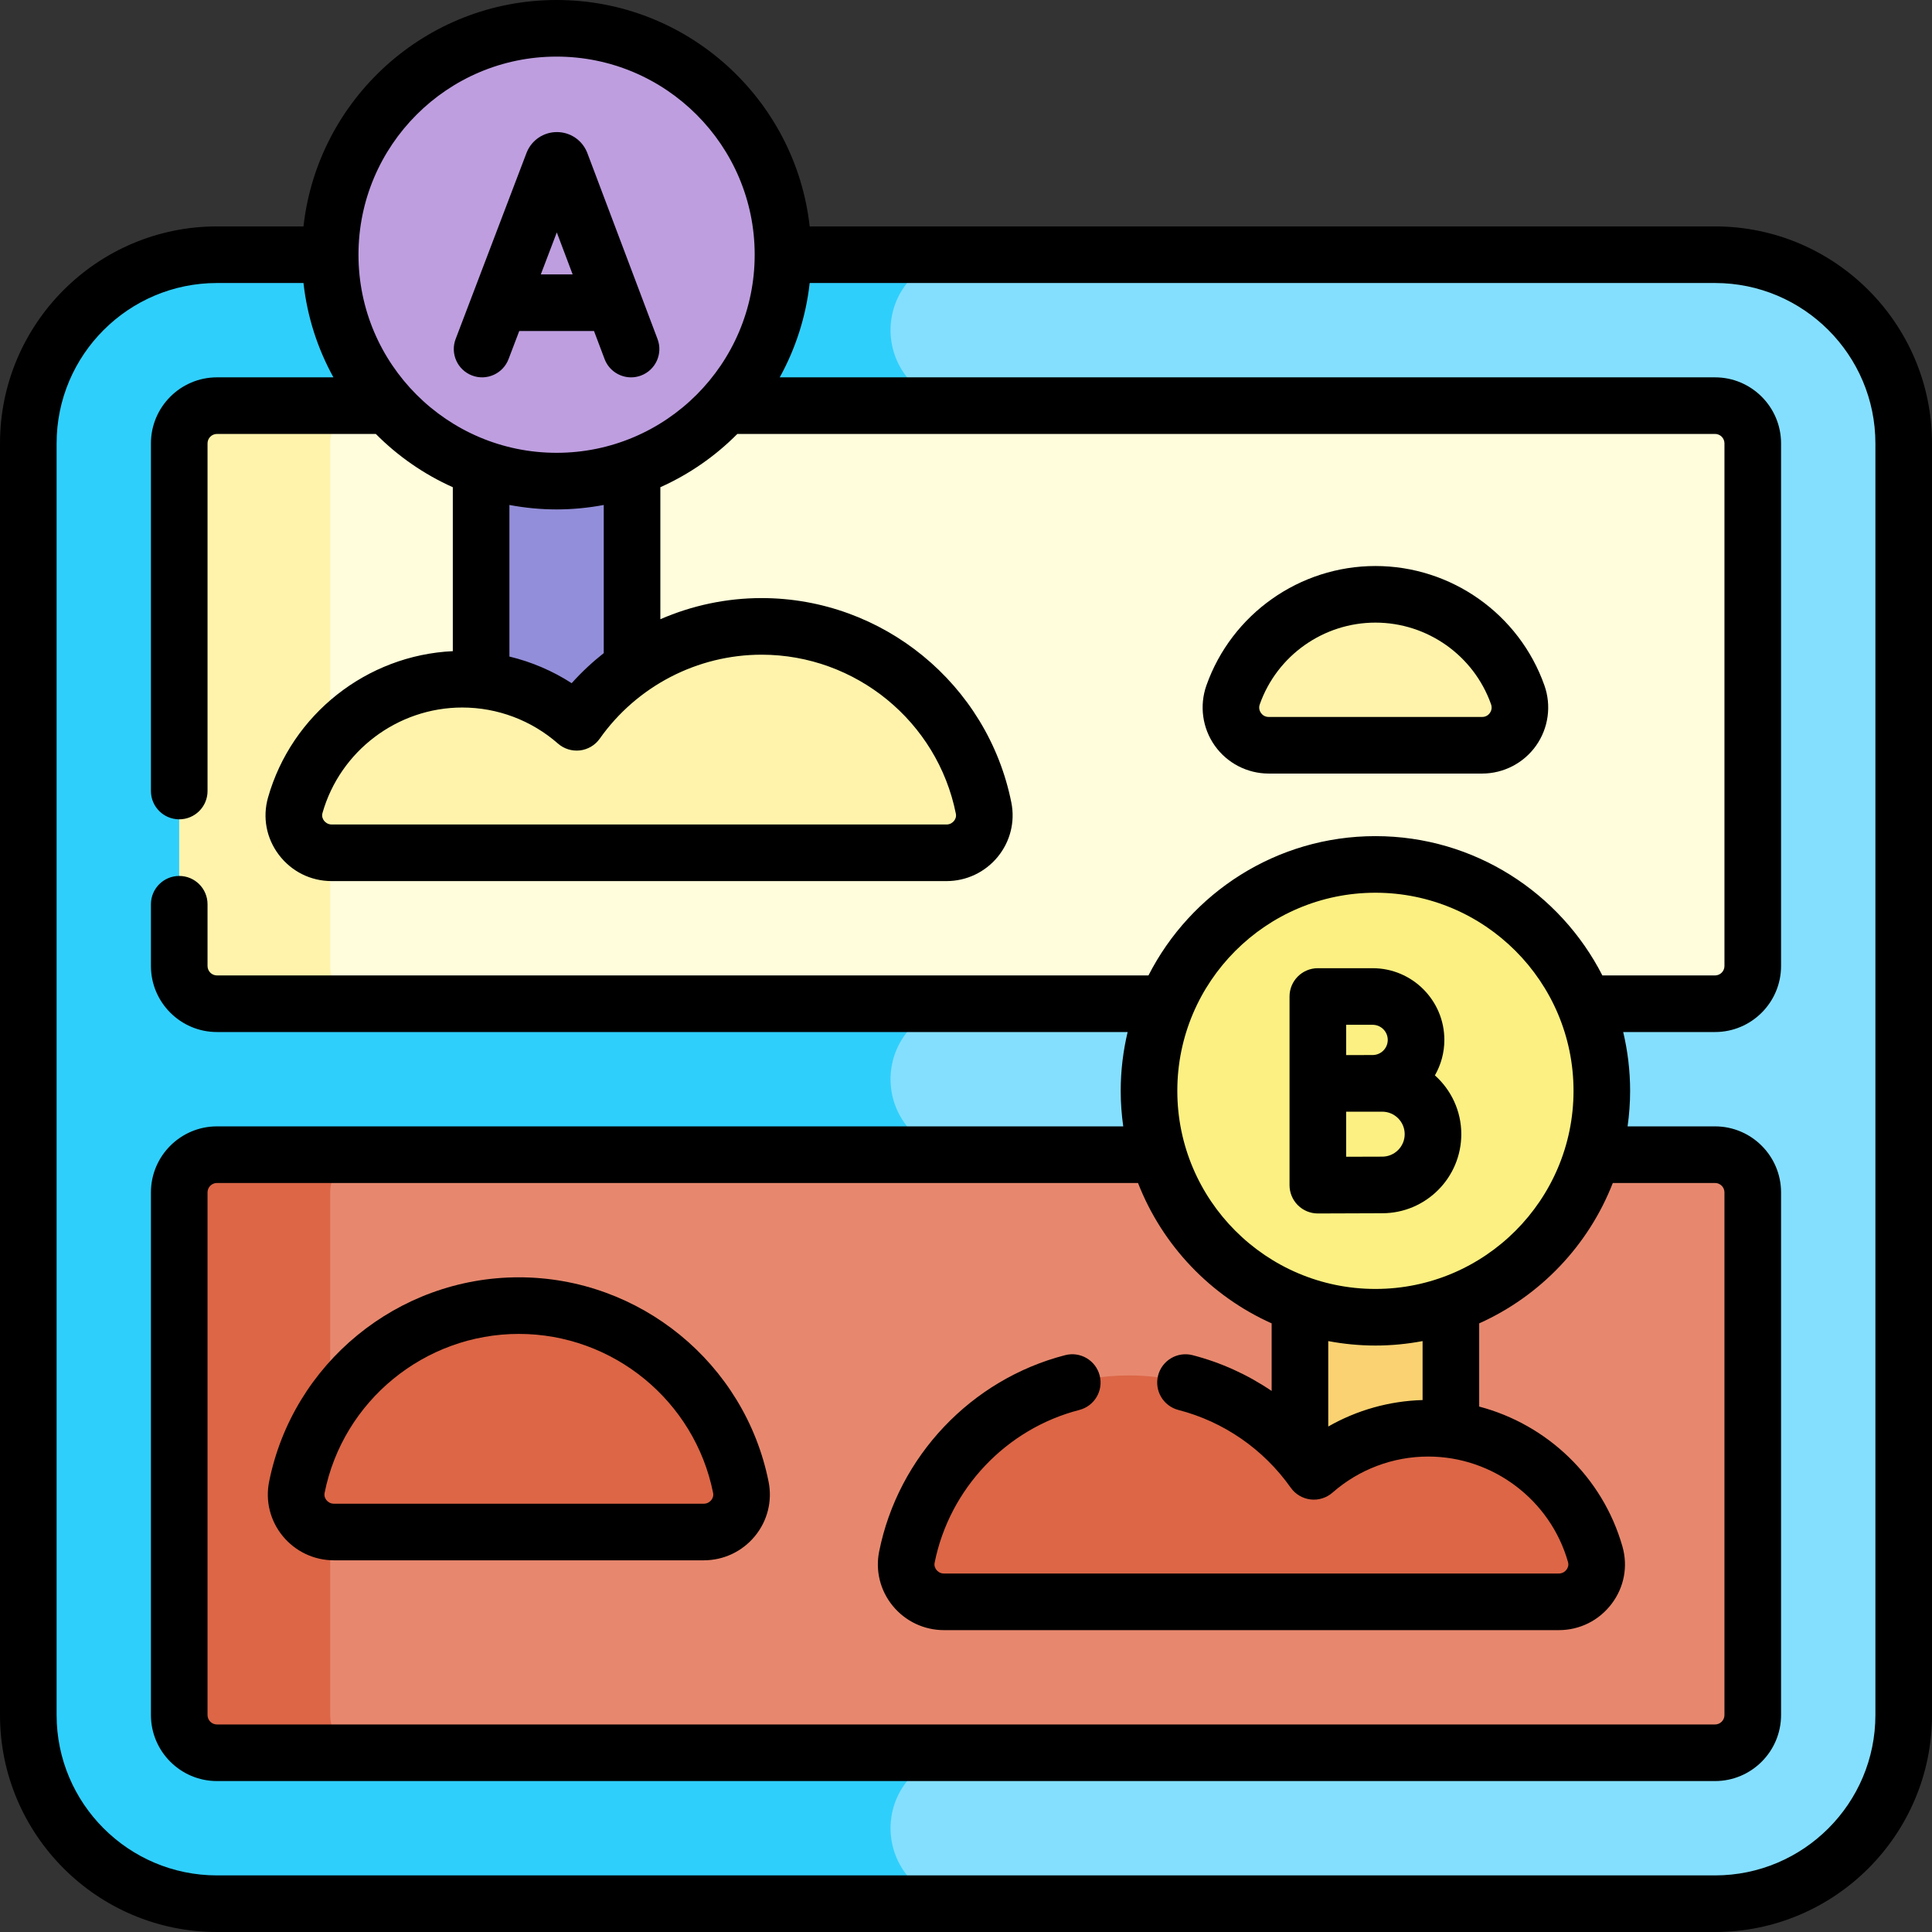 <svg id="Capa_1" enable-background="new 0 0 512 512" height="512" viewBox="0 0 512 512" width="512" xmlns="http://www.w3.org/2000/svg"><rect x="0" y="0" width="512" height="512" fill="#333333" stroke="none"/><g><g><path d="m454.5 504.5h-397c-27.614 0-50-22.386-50-50v-337c0-27.614 22.386-50 50-50h397c27.614 0 50 22.386 50 50v337c0 27.614-22.386 50-50 50z" fill="#84dfff"/></g><g><path d="m256 67.5h-198.5c-27.614 0-50 22.386-50 50v337c0 27.614 22.386 50 50 50h198.5c-11.046 0-20-8.954-20-20s8.954-20 20-20v-158.5c-11.046 0-20-8.954-20-20s8.954-20 20-20v-158.5c-11.046 0-20-8.954-20-20s8.954-20 20-20z" fill="#2fcffc"/></g><g><path d="m464.5 256v-138.5c0-5.523-4.477-10-10-10h-397c-5.523 0-10 4.477-10 10v138.5c0 5.523 4.477 10 10 10h397c5.523 0 10-4.477 10-10z" fill="#fffddb"/></g><g><path d="m87.5 256v-138.5c0-5.523 4.477-10 10-10h-40c-5.523 0-10 4.477-10 10v138.5c0 5.523 4.477 10 10 10h40c-5.523 0-10-4.477-10-10z" fill="#fff3ac"/></g><g><path d="m47.5 316v138.5c0 5.523 4.477 10 10 10h397c5.523 0 10-4.477 10-10v-138.5c0-5.523-4.477-10-10-10h-397c-5.523 0-10 4.477-10 10z" fill="#e7886e"/></g><g><path d="m87.5 454.5v-138.5c0-5.523 4.477-10 10-10h-40c-5.523 0-10 4.477-10 10v138.5c0 5.523 4.477 10 10 10h40c-5.523 0-10-4.477-10-10z" fill="#dc6646"/></g><g><path d="m127.5 67.5h40v135.5h-40z" fill="#938ed9"/></g><g><circle cx="147.5" cy="67.5" fill="#be9edf" r="60"/></g><g><path d="m201.833 166c-20.255 0-38.153 10.047-49.017 25.419-8.096-7.104-18.699-11.419-30.316-11.419-21.04 0-38.781 14.126-44.256 33.411-1.796 6.325 3.088 12.589 9.663 12.589h162.925c6.26 0 11.062-5.703 9.833-11.842-5.498-27.466-29.748-48.158-58.832-48.158z" fill="#fff3ac"/></g><g><path d="m392.788 197.5c6.907 0 11.735-6.837 9.431-13.349-5.495-15.528-20.308-26.651-37.719-26.651s-32.223 11.123-37.719 26.651c-2.304 6.511 2.524 13.349 9.431 13.349z" fill="#fff3ac"/></g><g><path d="m186.499 406c6.26 0 11.062-5.703 9.833-11.842-5.498-27.465-29.749-48.158-58.832-48.158s-53.334 20.693-58.832 48.158c-1.228 6.139 3.573 11.842 9.833 11.842z" fill="#dc6646"/></g><g><path d="m344.5 289.083h40v119.25h-40z" fill="#fad271"/></g><g><circle cx="364.5" cy="289.083" fill="#fbf081" r="60"/></g><g><path d="m378.5 378.5c-11.617 0-22.22 4.315-30.316 11.419-10.865-15.372-28.762-25.419-49.017-25.419-29.083 0-53.334 20.692-58.832 48.158-1.229 6.139 3.572 11.842 9.833 11.842h162.925c6.575 0 11.459-6.264 9.663-12.589-5.475-19.285-23.216-33.411-44.256-33.411z" fill="#dc6646"/></g><g><path d="m454.5 60h-239.927c-3.744-33.702-32.39-60-67.073-60s-63.329 26.298-67.073 60h-22.927c-31.706 0-57.5 25.794-57.5 57.5v337c0 31.706 25.794 57.5 57.5 57.5h397c31.706 0 57.5-25.794 57.5-57.5v-337c0-31.706-25.794-57.5-57.5-57.5zm-307-45c28.949 0 52.5 23.552 52.5 52.5s-23.551 52.5-52.5 52.5-52.5-23.552-52.5-52.5 23.551-52.5 52.5-52.5zm-25 172.5c9.336 0 18.346 3.394 25.37 9.557 1.598 1.402 3.715 2.053 5.827 1.811 2.111-.25 4.017-1.384 5.244-3.119 9.846-13.932 25.88-22.248 42.893-22.248 24.941 0 46.591 17.719 51.478 42.13.175.878-.175 1.534-.5 1.93-.288.352-.927.94-1.979.94h-162.926c-1.15 0-1.816-.717-2.049-1.025-.322-.427-.653-1.122-.399-2.016 4.674-16.463 19.905-27.96 37.041-27.96zm29-6.449c-5.072-3.276-10.654-5.654-16.5-7.061v-40.169c4.054.762 8.228 1.179 12.5 1.179s8.446-.417 12.5-1.179v39.26c-3.037 2.399-5.891 5.052-8.5 7.97zm345.5 273.449c0 23.435-19.065 42.5-42.5 42.5h-397c-23.435 0-42.5-19.065-42.5-42.5v-337c0-23.435 19.065-42.5 42.5-42.5h22.927c.997 8.978 3.758 17.43 7.935 25h-30.862c-9.649 0-17.5 7.851-17.5 17.5v92.129c0 4.143 3.358 7.5 7.5 7.5s7.5-3.357 7.5-7.5v-92.129c0-1.379 1.122-2.5 2.5-2.5h42.095c5.834 5.884 12.747 10.689 20.405 14.121v43.443c-22.778 1.073-42.703 16.721-48.971 38.797-1.491 5.252-.448 10.776 2.861 15.156 3.353 4.438 8.462 6.982 14.017 6.982h162.925c5.28 0 10.23-2.344 13.581-6.431 3.313-4.042 4.627-9.284 3.606-14.383-6.285-31.398-34.12-54.187-66.186-54.187-9.352 0-18.466 1.969-26.833 5.604v-34.983c7.659-3.431 14.571-8.237 20.405-14.121h259.095c1.378 0 2.5 1.121 2.5 2.5v138.502c0 1.379-1.122 2.5-2.5 2.5h-29.856c-11.175-21.886-33.93-36.917-60.144-36.917s-48.969 15.031-60.144 36.917h-246.856c-1.378 0-2.5-1.121-2.5-2.5v-16.365c0-4.143-3.358-7.5-7.5-7.5s-7.5 3.357-7.5 7.5v16.365c0 9.649 7.851 17.5 17.5 17.5h241.336c-1.188 5.006-1.836 10.219-1.836 15.583 0 3.197.239 6.337.671 9.417h-240.171c-9.649 0-17.5 7.851-17.5 17.5v138.5c0 9.649 7.851 17.5 17.5 17.5h397c9.649 0 17.5-7.851 17.5-17.5v-138.5c0-9.649-7.851-17.5-17.5-17.5h-23.171c.432-3.08.671-6.22.671-9.417 0-5.364-.648-10.577-1.836-15.583h24.336c9.649 0 17.5-7.851 17.5-17.5v-138.5c0-9.649-7.851-17.5-17.5-17.5h-247.861c4.177-7.57 6.937-16.022 7.935-25h239.926c23.435 0 42.5 19.065 42.5 42.5zm-80-165.417c0 28.948-23.551 52.5-52.5 52.5s-52.5-23.552-52.5-52.5 23.551-52.5 52.5-52.5 52.5 23.552 52.5 52.5zm-40 81.944c-8.832.248-17.408 2.679-25 7.014v-22.638c4.054.762 8.228 1.179 12.5 1.179s8.446-.417 12.5-1.179zm-40-20.323v17.915c-6.358-4.315-13.438-7.549-20.959-9.488-4.008-1.035-8.101 1.379-9.134 5.391s1.38 8.102 5.391 9.135c11.991 3.09 22.56 10.403 29.761 20.592 1.227 1.735 3.133 2.869 5.244 3.119 2.113.25 4.229-.408 5.827-1.811 7.024-6.163 16.034-9.557 25.37-9.557 17.135 0 32.367 11.497 37.041 27.959.254.894-.077 1.589-.399 2.016-.233.309-.899 1.025-2.049 1.025h-162.925c-1.052 0-1.692-.589-1.979-.939-.325-.396-.675-1.053-.5-1.931 3.924-19.602 18.975-35.489 38.345-40.477 4.011-1.032 6.426-5.121 5.393-9.133-1.033-4.011-5.125-6.429-9.133-5.393-24.91 6.413-44.267 26.847-49.313 52.059-1.021 5.099.294 10.342 3.606 14.383 3.35 4.087 8.3 6.431 13.581 6.431h162.925c5.555 0 10.664-2.545 14.017-6.982 3.31-4.38 4.353-9.904 2.861-15.156-5.233-18.431-19.987-32.377-37.971-37.108v-22.05c16.156-7.239 28.959-20.64 35.411-37.204h27.089c1.378 0 2.5 1.121 2.5 2.5v138.5c0 1.379-1.122 2.5-2.5 2.5h-397c-1.378 0-2.5-1.121-2.5-2.5v-138.5c0-1.379 1.122-2.5 2.5-2.5h244.089c6.452 16.564 19.255 29.965 35.411 37.204z"/><path d="m336.212 205h56.575c5.674 0 11.017-2.767 14.292-7.4 3.277-4.636 4.103-10.599 2.209-15.95-6.699-18.931-24.698-31.65-44.788-31.65s-38.089 12.719-44.789 31.649c-1.894 5.352-1.068 11.314 2.209 15.95 3.276 4.634 8.619 7.401 14.292 7.401zm-2.36-18.347c4.583-12.951 16.9-21.653 30.648-21.653s26.065 8.702 30.648 21.653c.377 1.066-.037 1.891-.317 2.288-.279.396-.917 1.059-2.043 1.059h-56.575c-1.127 0-1.764-.663-2.043-1.059-.282-.397-.696-1.221-.318-2.288z"/><path d="m88.501 413.5h97.998c5.281 0 10.23-2.344 13.581-6.432 3.313-4.041 4.627-9.283 3.606-14.382-6.286-31.398-34.121-54.186-66.186-54.186s-59.9 22.788-66.186 54.186c-1.021 5.1.293 10.342 3.606 14.383 3.351 4.087 8.3 6.431 13.581 6.431zm-2.479-17.87c4.887-24.411 26.536-42.13 51.478-42.13s46.591 17.719 51.478 42.131c.176.877-.174 1.533-.499 1.929-.288.352-.928.94-1.979.94h-97.999c-1.052 0-1.691-.589-1.979-.94-.325-.396-.675-1.052-.5-1.93z"/><path d="m125.092 99.509c3.871 1.474 8.203-.469 9.678-4.34l2.836-7.446h19.812l2.802 7.426c1.134 3.003 3.987 4.854 7.019 4.854.879 0 1.775-.156 2.646-.485 3.875-1.462 5.832-5.789 4.369-9.665l-18.604-49.298c-.026-.068-.053-.137-.081-.205-1.337-3.25-4.47-5.349-7.984-5.349-.002 0-.005 0-.008 0-3.517.003-6.65 2.108-7.982 5.362-.023.058-.046.115-.068.173l-18.775 49.296c-1.473 3.869.469 8.202 4.34 9.677zm26.666-26.786h-8.438l4.239-11.129z"/><path d="m380.265 284.981c1.585-2.774 2.505-5.976 2.505-9.393 0-10.479-8.525-19.005-19.005-19.005h-14.524c-4.142 0-7.5 3.357-7.5 7.5v23.024.037 26.938c0 1.995.795 3.907 2.208 5.315 1.406 1.399 3.309 2.185 5.292 2.185h.033c.002 0 13.348-.06 17.027-.06 11.557 0 20.958-9.401 20.958-20.958 0-6.189-2.713-11.743-6.994-15.583zm-16.5-13.398c2.208 0 4.005 1.797 4.005 4.005 0 2.209-1.796 4.006-4.005 4.006-1.075 0-3.109.006-5.32.014h-1.704v-8.024h7.024zm2.536 34.94c-1.787 0-5.846.014-9.56.028v-11.938c.577-.002 1.155-.004 1.721-.006h7.839c3.286 0 5.958 2.673 5.958 5.958s-2.673 5.958-5.958 5.958z"/></g></g></svg>